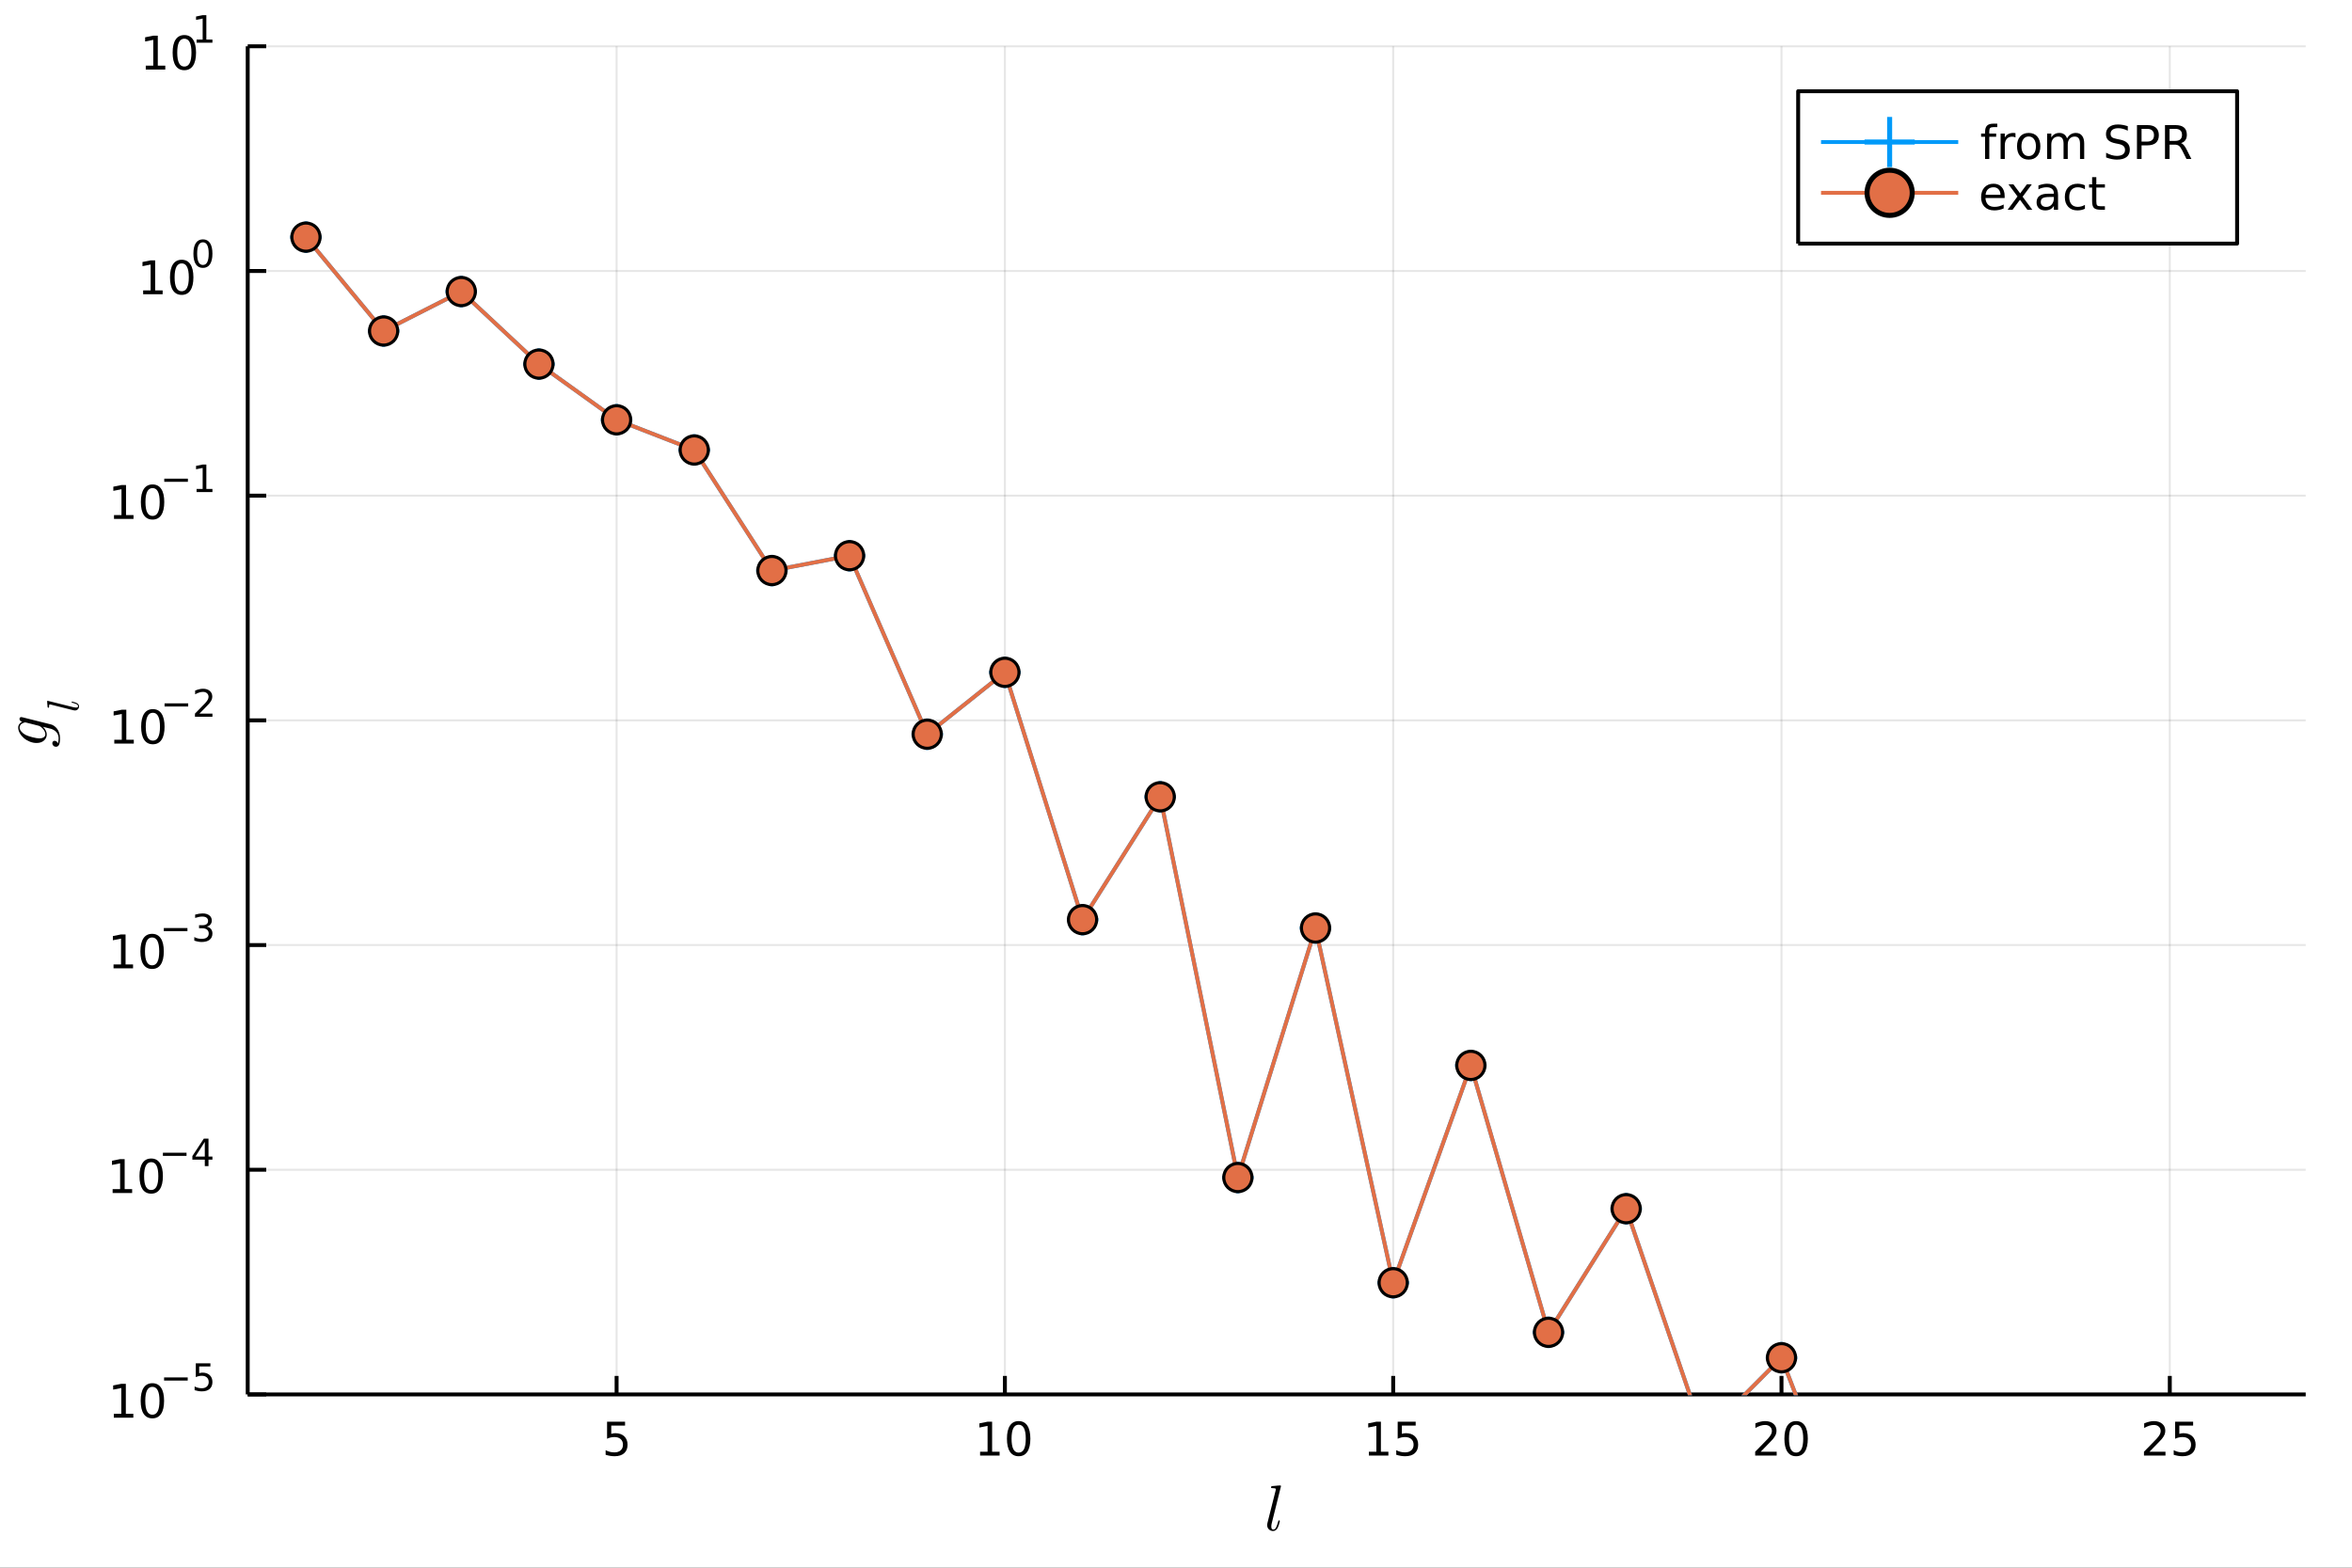 <?xml version="1.0" encoding="utf-8"?>
<svg xmlns="http://www.w3.org/2000/svg" xmlns:xlink="http://www.w3.org/1999/xlink" width="600" height="400" viewBox="0 0 2400 1600">
<rect x="0" y="0" width="2400" height="1600" fill="#333333" stroke="none"/>
<defs>
  <clipPath id="clip320">
    <rect x="0" y="0" width="2400" height="1600"/>
  </clipPath>
</defs>
<path clip-path="url(#clip320)" d="
M0 1600 L2400 1600 L2400 0 L0 0  Z
  " fill="#ffffff" fill-rule="evenodd" fill-opacity="1"/>
<defs>
  <clipPath id="clip321">
    <rect x="480" y="0" width="1681" height="1600"/>
  </clipPath>
</defs>
<defs>
  <clipPath id="clip322">
    <rect x="189" y="47" width="2164" height="1377"/>
  </clipPath>
</defs>
<path clip-path="url(#clip320)" d="
M252.764 1423.18 L2352.76 1423.18 L2352.76 47.244 L252.764 47.244  Z
  " fill="#ffffff" fill-rule="evenodd" fill-opacity="1"/>
<defs>
  <clipPath id="clip323">
    <rect x="252" y="47" width="2101" height="1377"/>
  </clipPath>
</defs>
<polyline clip-path="url(#clip323)" style="stroke:#000000; stroke-linecap:butt; stroke-linejoin:round; stroke-width:2; stroke-opacity:0.1; fill:none" points="
  629.178,1423.18 629.178,47.244 
  "/>
<polyline clip-path="url(#clip323)" style="stroke:#000000; stroke-linecap:butt; stroke-linejoin:round; stroke-width:2; stroke-opacity:0.1; fill:none" points="
  1025.4,1423.18 1025.4,47.244 
  "/>
<polyline clip-path="url(#clip323)" style="stroke:#000000; stroke-linecap:butt; stroke-linejoin:round; stroke-width:2; stroke-opacity:0.1; fill:none" points="
  1421.63,1423.18 1421.63,47.244 
  "/>
<polyline clip-path="url(#clip323)" style="stroke:#000000; stroke-linecap:butt; stroke-linejoin:round; stroke-width:2; stroke-opacity:0.1; fill:none" points="
  1817.85,1423.18 1817.85,47.244 
  "/>
<polyline clip-path="url(#clip323)" style="stroke:#000000; stroke-linecap:butt; stroke-linejoin:round; stroke-width:2; stroke-opacity:0.1; fill:none" points="
  2214.08,1423.18 2214.08,47.244 
  "/>
<polyline clip-path="url(#clip320)" style="stroke:#000000; stroke-linecap:butt; stroke-linejoin:round; stroke-width:4; stroke-opacity:1; fill:none" points="
  252.764,1423.18 2352.76,1423.18 
  "/>
<polyline clip-path="url(#clip320)" style="stroke:#000000; stroke-linecap:butt; stroke-linejoin:round; stroke-width:4; stroke-opacity:1; fill:none" points="
  629.178,1423.18 629.178,1404.28 
  "/>
<polyline clip-path="url(#clip320)" style="stroke:#000000; stroke-linecap:butt; stroke-linejoin:round; stroke-width:4; stroke-opacity:1; fill:none" points="
  1025.4,1423.18 1025.4,1404.28 
  "/>
<polyline clip-path="url(#clip320)" style="stroke:#000000; stroke-linecap:butt; stroke-linejoin:round; stroke-width:4; stroke-opacity:1; fill:none" points="
  1421.63,1423.18 1421.63,1404.28 
  "/>
<polyline clip-path="url(#clip320)" style="stroke:#000000; stroke-linecap:butt; stroke-linejoin:round; stroke-width:4; stroke-opacity:1; fill:none" points="
  1817.85,1423.18 1817.85,1404.28 
  "/>
<polyline clip-path="url(#clip320)" style="stroke:#000000; stroke-linecap:butt; stroke-linejoin:round; stroke-width:4; stroke-opacity:1; fill:none" points="
  2214.08,1423.18 2214.08,1404.28 
  "/>
<path clip-path="url(#clip320)" d="M619.455 1451.02 L637.812 1451.02 L637.812 1454.96 L623.738 1454.96 L623.738 1463.43 Q624.756 1463.08 625.775 1462.92 Q626.793 1462.73 627.812 1462.73 Q633.599 1462.73 636.978 1465.9 Q640.358 1469.08 640.358 1474.49 Q640.358 1480.07 636.886 1483.17 Q633.414 1486.25 627.094 1486.25 Q624.918 1486.25 622.65 1485.88 Q620.405 1485.51 617.997 1484.77 L617.997 1480.07 Q620.08 1481.2 622.303 1481.76 Q624.525 1482.32 627.002 1482.32 Q631.006 1482.32 633.344 1480.21 Q635.682 1478.1 635.682 1474.49 Q635.682 1470.88 633.344 1468.77 Q631.006 1466.67 627.002 1466.67 Q625.127 1466.67 623.252 1467.08 Q621.4 1467.5 619.455 1468.38 L619.455 1451.02 Z" fill="#000000" fill-rule="evenodd" fill-opacity="1" /><path clip-path="url(#clip320)" d="M1000.09 1481.64 L1007.73 1481.64 L1007.73 1455.28 L999.419 1456.95 L999.419 1452.69 L1007.68 1451.02 L1012.36 1451.02 L1012.36 1481.64 L1020 1481.64 L1020 1485.58 L1000.09 1485.58 L1000.09 1481.64 Z" fill="#000000" fill-rule="evenodd" fill-opacity="1" /><path clip-path="url(#clip320)" d="M1039.44 1454.1 Q1035.83 1454.1 1034 1457.66 Q1032.2 1461.2 1032.2 1468.33 Q1032.2 1475.44 1034 1479.01 Q1035.83 1482.55 1039.44 1482.55 Q1043.08 1482.55 1044.88 1479.01 Q1046.71 1475.44 1046.71 1468.33 Q1046.71 1461.2 1044.88 1457.66 Q1043.08 1454.1 1039.44 1454.1 M1039.44 1450.39 Q1045.25 1450.39 1048.31 1455 Q1051.39 1459.58 1051.39 1468.33 Q1051.39 1477.06 1048.31 1481.67 Q1045.25 1486.25 1039.44 1486.25 Q1033.63 1486.25 1030.55 1481.67 Q1027.5 1477.06 1027.5 1468.33 Q1027.5 1459.58 1030.55 1455 Q1033.63 1450.39 1039.44 1450.39 Z" fill="#000000" fill-rule="evenodd" fill-opacity="1" /><path clip-path="url(#clip320)" d="M1396.81 1481.64 L1404.45 1481.64 L1404.45 1455.28 L1396.14 1456.95 L1396.14 1452.69 L1404.41 1451.02 L1409.08 1451.02 L1409.08 1481.64 L1416.72 1481.64 L1416.72 1485.58 L1396.81 1485.58 L1396.81 1481.64 Z" fill="#000000" fill-rule="evenodd" fill-opacity="1" /><path clip-path="url(#clip320)" d="M1426.21 1451.02 L1444.57 1451.02 L1444.57 1454.96 L1430.49 1454.96 L1430.49 1463.43 Q1431.51 1463.08 1432.53 1462.92 Q1433.55 1462.73 1434.57 1462.73 Q1440.35 1462.73 1443.73 1465.9 Q1447.11 1469.08 1447.11 1474.49 Q1447.11 1480.07 1443.64 1483.17 Q1440.17 1486.25 1433.85 1486.25 Q1431.67 1486.25 1429.41 1485.88 Q1427.16 1485.51 1424.75 1484.77 L1424.75 1480.07 Q1426.84 1481.2 1429.06 1481.76 Q1431.28 1482.32 1433.76 1482.32 Q1437.76 1482.32 1440.1 1480.21 Q1442.44 1478.1 1442.44 1474.49 Q1442.44 1470.88 1440.1 1468.77 Q1437.76 1466.67 1433.76 1466.67 Q1431.88 1466.67 1430.01 1467.08 Q1428.16 1467.5 1426.21 1468.38 L1426.21 1451.02 Z" fill="#000000" fill-rule="evenodd" fill-opacity="1" /><path clip-path="url(#clip320)" d="M1796.63 1481.64 L1812.94 1481.64 L1812.94 1485.58 L1791 1485.58 L1791 1481.64 Q1793.66 1478.89 1798.25 1474.26 Q1802.85 1469.61 1804.03 1468.27 Q1806.28 1465.74 1807.16 1464.01 Q1808.06 1462.25 1808.06 1460.56 Q1808.06 1457.8 1806.12 1456.07 Q1804.19 1454.33 1801.09 1454.33 Q1798.89 1454.33 1796.44 1455.09 Q1794.01 1455.86 1791.23 1457.41 L1791.23 1452.69 Q1794.06 1451.55 1796.51 1450.97 Q1798.96 1450.39 1801 1450.39 Q1806.37 1450.39 1809.57 1453.08 Q1812.76 1455.77 1812.76 1460.26 Q1812.76 1462.39 1811.95 1464.31 Q1811.16 1466.2 1809.06 1468.8 Q1808.48 1469.47 1805.38 1472.69 Q1802.27 1475.88 1796.63 1481.64 Z" fill="#000000" fill-rule="evenodd" fill-opacity="1" /><path clip-path="url(#clip320)" d="M1832.76 1454.1 Q1829.15 1454.1 1827.32 1457.66 Q1825.51 1461.2 1825.51 1468.33 Q1825.51 1475.44 1827.32 1479.01 Q1829.15 1482.55 1832.76 1482.55 Q1836.39 1482.55 1838.2 1479.01 Q1840.03 1475.44 1840.03 1468.33 Q1840.03 1461.2 1838.2 1457.66 Q1836.39 1454.1 1832.76 1454.1 M1832.76 1450.39 Q1838.57 1450.39 1841.63 1455 Q1844.7 1459.58 1844.7 1468.33 Q1844.7 1477.06 1841.63 1481.67 Q1838.57 1486.25 1832.76 1486.25 Q1826.95 1486.25 1823.87 1481.67 Q1820.82 1477.06 1820.82 1468.33 Q1820.82 1459.58 1823.87 1455 Q1826.95 1450.39 1832.76 1450.39 Z" fill="#000000" fill-rule="evenodd" fill-opacity="1" /><path clip-path="url(#clip320)" d="M2193.35 1481.64 L2209.67 1481.64 L2209.67 1485.58 L2187.72 1485.58 L2187.72 1481.64 Q2190.39 1478.89 2194.97 1474.26 Q2199.57 1469.61 2200.76 1468.27 Q2203 1465.74 2203.88 1464.01 Q2204.78 1462.25 2204.78 1460.56 Q2204.78 1457.8 2202.84 1456.07 Q2200.92 1454.33 2197.82 1454.33 Q2195.62 1454.33 2193.16 1455.09 Q2190.73 1455.86 2187.95 1457.41 L2187.95 1452.69 Q2190.78 1451.55 2193.23 1450.97 Q2195.69 1450.39 2197.72 1450.39 Q2203.09 1450.39 2206.29 1453.08 Q2209.48 1455.77 2209.48 1460.26 Q2209.48 1462.39 2208.67 1464.31 Q2207.89 1466.2 2205.78 1468.8 Q2205.2 1469.47 2202.1 1472.69 Q2199 1475.88 2193.35 1481.64 Z" fill="#000000" fill-rule="evenodd" fill-opacity="1" /><path clip-path="url(#clip320)" d="M2219.53 1451.02 L2237.88 1451.02 L2237.88 1454.96 L2223.81 1454.96 L2223.81 1463.43 Q2224.83 1463.08 2225.85 1462.92 Q2226.87 1462.73 2227.88 1462.73 Q2233.67 1462.73 2237.05 1465.9 Q2240.43 1469.08 2240.43 1474.49 Q2240.43 1480.07 2236.96 1483.17 Q2233.49 1486.25 2227.17 1486.25 Q2224.99 1486.25 2222.72 1485.88 Q2220.48 1485.51 2218.07 1484.77 L2218.07 1480.07 Q2220.15 1481.2 2222.38 1481.76 Q2224.6 1482.32 2227.07 1482.32 Q2231.08 1482.32 2233.42 1480.21 Q2235.76 1478.1 2235.76 1474.49 Q2235.76 1470.88 2233.42 1468.77 Q2231.08 1466.67 2227.07 1466.67 Q2225.2 1466.67 2223.32 1467.08 Q2221.47 1467.5 2219.53 1468.38 L2219.53 1451.02 Z" fill="#000000" fill-rule="evenodd" fill-opacity="1" /><path clip-path="url(#clip320)" d="M1307.14 1516.77 L1297.64 1554.9 Q1297.25 1556.42 1297.25 1558.06 Q1297.25 1561.09 1299.25 1561.09 Q1300.18 1561.09 1300.95 1560.48 Q1301.73 1559.83 1302.31 1558.58 Q1302.92 1557.29 1303.3 1556.06 Q1303.72 1554.84 1304.24 1552.94 Q1304.4 1552.2 1304.56 1551.97 Q1304.72 1551.75 1305.17 1551.75 Q1305.98 1551.75 1305.98 1552.39 Q1305.17 1556.35 1303.98 1558.87 Q1302.24 1562.57 1299.02 1562.57 Q1296.61 1562.57 1294.8 1560.89 Q1293.03 1559.19 1293.03 1556.48 Q1293.03 1555.45 1293.35 1554.23 L1301.66 1521.25 L1301.89 1519.96 Q1301.89 1519.61 1301.76 1519.41 Q1301.63 1519.22 1300.86 1519.03 Q1300.12 1518.83 1298.63 1518.83 Q1298.02 1518.83 1297.73 1518.8 Q1297.48 1518.77 1297.22 1518.61 Q1296.99 1518.45 1296.99 1518.09 Q1296.99 1517.51 1297.22 1517.19 Q1297.48 1516.87 1297.67 1516.8 Q1297.86 1516.74 1298.25 1516.71 Q1298.8 1516.68 1300.63 1516.52 Q1302.47 1516.32 1304.05 1516.19 Q1305.62 1516.06 1306.3 1516.06 Q1306.69 1516.06 1306.88 1516.26 Q1307.1 1516.42 1307.14 1516.61 L1307.14 1516.77 Z" fill="#000000" fill-rule="evenodd" fill-opacity="1" /><polyline clip-path="url(#clip323)" style="stroke:#000000; stroke-linecap:butt; stroke-linejoin:round; stroke-width:2; stroke-opacity:0.1; fill:none" points="
  252.764,1423.18 2352.76,1423.18 
  "/>
<polyline clip-path="url(#clip323)" style="stroke:#000000; stroke-linecap:butt; stroke-linejoin:round; stroke-width:2; stroke-opacity:0.1; fill:none" points="
  252.764,1193.86 2352.76,1193.86 
  "/>
<polyline clip-path="url(#clip323)" style="stroke:#000000; stroke-linecap:butt; stroke-linejoin:round; stroke-width:2; stroke-opacity:0.1; fill:none" points="
  252.764,964.535 2352.76,964.535 
  "/>
<polyline clip-path="url(#clip323)" style="stroke:#000000; stroke-linecap:butt; stroke-linejoin:round; stroke-width:2; stroke-opacity:0.1; fill:none" points="
  252.764,735.212 2352.76,735.212 
  "/>
<polyline clip-path="url(#clip323)" style="stroke:#000000; stroke-linecap:butt; stroke-linejoin:round; stroke-width:2; stroke-opacity:0.1; fill:none" points="
  252.764,505.889 2352.76,505.889 
  "/>
<polyline clip-path="url(#clip323)" style="stroke:#000000; stroke-linecap:butt; stroke-linejoin:round; stroke-width:2; stroke-opacity:0.1; fill:none" points="
  252.764,276.567 2352.76,276.567 
  "/>
<polyline clip-path="url(#clip323)" style="stroke:#000000; stroke-linecap:butt; stroke-linejoin:round; stroke-width:2; stroke-opacity:0.1; fill:none" points="
  252.764,47.244 2352.76,47.244 
  "/>
<polyline clip-path="url(#clip320)" style="stroke:#000000; stroke-linecap:butt; stroke-linejoin:round; stroke-width:4; stroke-opacity:1; fill:none" points="
  252.764,1423.18 252.764,47.244 
  "/>
<polyline clip-path="url(#clip320)" style="stroke:#000000; stroke-linecap:butt; stroke-linejoin:round; stroke-width:4; stroke-opacity:1; fill:none" points="
  252.764,1423.18 271.662,1423.18 
  "/>
<polyline clip-path="url(#clip320)" style="stroke:#000000; stroke-linecap:butt; stroke-linejoin:round; stroke-width:4; stroke-opacity:1; fill:none" points="
  252.764,1193.86 271.662,1193.86 
  "/>
<polyline clip-path="url(#clip320)" style="stroke:#000000; stroke-linecap:butt; stroke-linejoin:round; stroke-width:4; stroke-opacity:1; fill:none" points="
  252.764,964.535 271.662,964.535 
  "/>
<polyline clip-path="url(#clip320)" style="stroke:#000000; stroke-linecap:butt; stroke-linejoin:round; stroke-width:4; stroke-opacity:1; fill:none" points="
  252.764,735.212 271.662,735.212 
  "/>
<polyline clip-path="url(#clip320)" style="stroke:#000000; stroke-linecap:butt; stroke-linejoin:round; stroke-width:4; stroke-opacity:1; fill:none" points="
  252.764,505.889 271.662,505.889 
  "/>
<polyline clip-path="url(#clip320)" style="stroke:#000000; stroke-linecap:butt; stroke-linejoin:round; stroke-width:4; stroke-opacity:1; fill:none" points="
  252.764,276.567 271.662,276.567 
  "/>
<polyline clip-path="url(#clip320)" style="stroke:#000000; stroke-linecap:butt; stroke-linejoin:round; stroke-width:4; stroke-opacity:1; fill:none" points="
  252.764,47.244 271.662,47.244 
  "/>
<path clip-path="url(#clip320)" d="M116.135 1442.97 L123.774 1442.97 L123.774 1416.61 L115.464 1418.27 L115.464 1414.01 L123.728 1412.35 L128.404 1412.35 L128.404 1442.97 L136.042 1442.97 L136.042 1446.91 L116.135 1446.91 L116.135 1442.97 Z" fill="#000000" fill-rule="evenodd" fill-opacity="1" /><path clip-path="url(#clip320)" d="M155.487 1415.43 Q151.876 1415.43 150.047 1418.99 Q148.241 1422.53 148.241 1429.66 Q148.241 1436.77 150.047 1440.33 Q151.876 1443.88 155.487 1443.88 Q159.121 1443.88 160.927 1440.33 Q162.755 1436.77 162.755 1429.66 Q162.755 1422.53 160.927 1418.99 Q159.121 1415.43 155.487 1415.43 M155.487 1411.72 Q161.297 1411.72 164.352 1416.33 Q167.431 1420.91 167.431 1429.66 Q167.431 1438.39 164.352 1443 Q161.297 1447.58 155.487 1447.58 Q149.677 1447.58 146.598 1443 Q143.542 1438.39 143.542 1429.66 Q143.542 1420.91 146.598 1416.33 Q149.677 1411.72 155.487 1411.72 Z" fill="#000000" fill-rule="evenodd" fill-opacity="1" /><path clip-path="url(#clip320)" d="M167.431 1405.82 L191.543 1405.82 L191.543 1409.02 L167.431 1409.02 L167.431 1405.82 Z" fill="#000000" fill-rule="evenodd" fill-opacity="1" /><path clip-path="url(#clip320)" d="M199.781 1391.42 L214.695 1391.42 L214.695 1394.61 L203.26 1394.61 L203.26 1401.5 Q204.088 1401.22 204.915 1401.08 Q205.743 1400.93 206.57 1400.93 Q211.272 1400.93 214.018 1403.51 Q216.764 1406.09 216.764 1410.49 Q216.764 1415.02 213.943 1417.54 Q211.122 1420.04 205.987 1420.04 Q204.219 1420.04 202.376 1419.74 Q200.552 1419.44 198.596 1418.84 L198.596 1415.02 Q200.288 1415.94 202.094 1416.39 Q203.899 1416.85 205.912 1416.85 Q209.166 1416.85 211.065 1415.13 Q212.965 1413.42 212.965 1410.49 Q212.965 1407.55 211.065 1405.84 Q209.166 1404.13 205.912 1404.13 Q204.388 1404.13 202.865 1404.47 Q201.36 1404.81 199.781 1405.52 L199.781 1391.42 Z" fill="#000000" fill-rule="evenodd" fill-opacity="1" /><path clip-path="url(#clip320)" d="M114.931 1213.65 L122.57 1213.65 L122.57 1187.28 L114.26 1188.95 L114.26 1184.69 L122.524 1183.02 L127.2 1183.02 L127.2 1213.65 L134.839 1213.65 L134.839 1217.58 L114.931 1217.58 L114.931 1213.65 Z" fill="#000000" fill-rule="evenodd" fill-opacity="1" /><path clip-path="url(#clip320)" d="M154.283 1186.1 Q150.672 1186.1 148.843 1189.67 Q147.038 1193.21 147.038 1200.34 Q147.038 1207.45 148.843 1211.01 Q150.672 1214.55 154.283 1214.55 Q157.917 1214.55 159.723 1211.01 Q161.552 1207.45 161.552 1200.34 Q161.552 1193.21 159.723 1189.67 Q157.917 1186.1 154.283 1186.1 M154.283 1182.4 Q160.093 1182.4 163.149 1187.01 Q166.227 1191.59 166.227 1200.34 Q166.227 1209.07 163.149 1213.67 Q160.093 1218.26 154.283 1218.26 Q148.473 1218.26 145.394 1213.67 Q142.339 1209.07 142.339 1200.34 Q142.339 1191.59 145.394 1187.01 Q148.473 1182.4 154.283 1182.4 Z" fill="#000000" fill-rule="evenodd" fill-opacity="1" /><path clip-path="url(#clip320)" d="M166.227 1176.5 L190.339 1176.5 L190.339 1179.7 L166.227 1179.7 L166.227 1176.5 Z" fill="#000000" fill-rule="evenodd" fill-opacity="1" /><path clip-path="url(#clip320)" d="M208.978 1165.4 L199.386 1180.39 L208.978 1180.39 L208.978 1165.4 M207.981 1162.09 L212.758 1162.09 L212.758 1180.39 L216.764 1180.39 L216.764 1183.55 L212.758 1183.55 L212.758 1190.17 L208.978 1190.17 L208.978 1183.55 L196.301 1183.55 L196.301 1179.89 L207.981 1162.09 Z" fill="#000000" fill-rule="evenodd" fill-opacity="1" /><path clip-path="url(#clip320)" d="M115.853 984.327 L123.492 984.327 L123.492 957.961 L115.182 959.628 L115.182 955.369 L123.446 953.702 L128.121 953.702 L128.121 984.327 L135.76 984.327 L135.76 988.262 L115.853 988.262 L115.853 984.327 Z" fill="#000000" fill-rule="evenodd" fill-opacity="1" /><path clip-path="url(#clip320)" d="M155.205 956.781 Q151.594 956.781 149.765 960.346 Q147.959 963.887 147.959 971.017 Q147.959 978.123 149.765 981.688 Q151.594 985.23 155.205 985.23 Q158.839 985.23 160.644 981.688 Q162.473 978.123 162.473 971.017 Q162.473 963.887 160.644 960.346 Q158.839 956.781 155.205 956.781 M155.205 953.077 Q161.015 953.077 164.07 957.684 Q167.149 962.267 167.149 971.017 Q167.149 979.744 164.07 984.35 Q161.015 988.933 155.205 988.933 Q149.395 988.933 146.316 984.35 Q143.26 979.744 143.26 971.017 Q143.26 962.267 146.316 957.684 Q149.395 953.077 155.205 953.077 Z" fill="#000000" fill-rule="evenodd" fill-opacity="1" /><path clip-path="url(#clip320)" d="M167.149 947.179 L191.261 947.179 L191.261 950.376 L167.149 950.376 L167.149 947.179 Z" fill="#000000" fill-rule="evenodd" fill-opacity="1" /><path clip-path="url(#clip320)" d="M210.971 945.712 Q213.698 946.295 215.222 948.138 Q216.764 949.981 216.764 952.689 Q216.764 956.846 213.905 959.121 Q211.046 961.397 205.78 961.397 Q204.012 961.397 202.132 961.04 Q200.27 960.701 198.276 960.005 L198.276 956.338 Q199.856 957.26 201.737 957.73 Q203.617 958.2 205.667 958.2 Q209.241 958.2 211.103 956.789 Q212.984 955.379 212.984 952.689 Q212.984 950.207 211.234 948.815 Q209.504 947.404 206.401 947.404 L203.128 947.404 L203.128 944.282 L206.551 944.282 Q209.354 944.282 210.84 943.172 Q212.325 942.044 212.325 939.938 Q212.325 937.775 210.783 936.627 Q209.26 935.461 206.401 935.461 Q204.84 935.461 203.053 935.8 Q201.266 936.138 199.122 936.853 L199.122 933.468 Q201.285 932.866 203.166 932.565 Q205.066 932.264 206.739 932.264 Q211.065 932.264 213.585 934.239 Q216.106 936.195 216.106 939.543 Q216.106 941.875 214.77 943.492 Q213.435 945.091 210.971 945.712 Z" fill="#000000" fill-rule="evenodd" fill-opacity="1" /><path clip-path="url(#clip320)" d="M116.624 755.004 L124.263 755.004 L124.263 728.639 L115.953 730.305 L115.953 726.046 L124.217 724.38 L128.893 724.38 L128.893 755.004 L136.531 755.004 L136.531 758.94 L116.624 758.94 L116.624 755.004 Z" fill="#000000" fill-rule="evenodd" fill-opacity="1" /><path clip-path="url(#clip320)" d="M155.976 727.458 Q152.365 727.458 150.536 731.023 Q148.73 734.565 148.73 741.694 Q148.73 748.801 150.536 752.366 Q152.365 755.907 155.976 755.907 Q159.61 755.907 161.416 752.366 Q163.244 748.801 163.244 741.694 Q163.244 734.565 161.416 731.023 Q159.61 727.458 155.976 727.458 M155.976 723.755 Q161.786 723.755 164.841 728.361 Q167.92 732.944 167.92 741.694 Q167.92 750.421 164.841 755.028 Q161.786 759.611 155.976 759.611 Q150.166 759.611 147.087 755.028 Q144.031 750.421 144.031 741.694 Q144.031 732.944 147.087 728.361 Q150.166 723.755 155.976 723.755 Z" fill="#000000" fill-rule="evenodd" fill-opacity="1" /><path clip-path="url(#clip320)" d="M167.92 717.856 L192.032 717.856 L192.032 721.053 L167.92 721.053 L167.92 717.856 Z" fill="#000000" fill-rule="evenodd" fill-opacity="1" /><path clip-path="url(#clip320)" d="M203.504 728.332 L216.764 728.332 L216.764 731.529 L198.934 731.529 L198.934 728.332 Q201.097 726.094 204.821 722.332 Q208.564 718.552 209.523 717.461 Q211.347 715.411 212.062 714 Q212.796 712.571 212.796 711.198 Q212.796 708.96 211.216 707.549 Q209.655 706.139 207.134 706.139 Q205.348 706.139 203.354 706.759 Q201.379 707.38 199.122 708.64 L199.122 704.803 Q201.417 703.882 203.41 703.412 Q205.404 702.941 207.059 702.941 Q211.423 702.941 214.018 705.123 Q216.613 707.305 216.613 710.953 Q216.613 712.684 215.955 714.245 Q215.316 715.787 213.604 717.894 Q213.134 718.439 210.614 721.053 Q208.094 723.649 203.504 728.332 Z" fill="#000000" fill-rule="evenodd" fill-opacity="1" /><path clip-path="url(#clip320)" d="M116.323 525.682 L123.962 525.682 L123.962 499.316 L115.652 500.983 L115.652 496.724 L123.916 495.057 L128.592 495.057 L128.592 525.682 L136.231 525.682 L136.231 529.617 L116.323 529.617 L116.323 525.682 Z" fill="#000000" fill-rule="evenodd" fill-opacity="1" /><path clip-path="url(#clip320)" d="M155.675 498.136 Q152.064 498.136 150.235 501.7 Q148.43 505.242 148.43 512.372 Q148.43 519.478 150.235 523.043 Q152.064 526.585 155.675 526.585 Q159.309 526.585 161.115 523.043 Q162.943 519.478 162.943 512.372 Q162.943 505.242 161.115 501.7 Q159.309 498.136 155.675 498.136 M155.675 494.432 Q161.485 494.432 164.541 499.038 Q167.619 503.622 167.619 512.372 Q167.619 521.098 164.541 525.705 Q161.485 530.288 155.675 530.288 Q149.865 530.288 146.786 525.705 Q143.73 521.098 143.73 512.372 Q143.73 503.622 146.786 499.038 Q149.865 494.432 155.675 494.432 Z" fill="#000000" fill-rule="evenodd" fill-opacity="1" /><path clip-path="url(#clip320)" d="M167.619 488.533 L191.731 488.533 L191.731 491.731 L167.619 491.731 L167.619 488.533 Z" fill="#000000" fill-rule="evenodd" fill-opacity="1" /><path clip-path="url(#clip320)" d="M200.589 499.009 L206.796 499.009 L206.796 477.587 L200.044 478.941 L200.044 475.481 L206.758 474.127 L210.557 474.127 L210.557 499.009 L216.764 499.009 L216.764 502.207 L200.589 502.207 L200.589 499.009 Z" fill="#000000" fill-rule="evenodd" fill-opacity="1" /><path clip-path="url(#clip320)" d="M146.058 296.359 L153.697 296.359 L153.697 269.994 L145.387 271.66 L145.387 267.401 L153.651 265.734 L158.327 265.734 L158.327 296.359 L165.966 296.359 L165.966 300.294 L146.058 300.294 L146.058 296.359 Z" fill="#000000" fill-rule="evenodd" fill-opacity="1" /><path clip-path="url(#clip320)" d="M185.41 268.813 Q181.799 268.813 179.97 272.378 Q178.165 275.919 178.165 283.049 Q178.165 290.155 179.97 293.72 Q181.799 297.262 185.41 297.262 Q189.044 297.262 190.85 293.72 Q192.678 290.155 192.678 283.049 Q192.678 275.919 190.85 272.378 Q189.044 268.813 185.41 268.813 M185.41 265.109 Q191.22 265.109 194.276 269.716 Q197.354 274.299 197.354 283.049 Q197.354 291.776 194.276 296.382 Q191.22 300.966 185.41 300.966 Q179.6 300.966 176.521 296.382 Q173.466 291.776 173.466 283.049 Q173.466 274.299 176.521 269.716 Q179.6 265.109 185.41 265.109 Z" fill="#000000" fill-rule="evenodd" fill-opacity="1" /><path clip-path="url(#clip320)" d="M207.059 247.305 Q204.125 247.305 202.639 250.202 Q201.172 253.079 201.172 258.872 Q201.172 264.646 202.639 267.543 Q204.125 270.42 207.059 270.42 Q210.012 270.42 211.479 267.543 Q212.965 264.646 212.965 258.872 Q212.965 253.079 211.479 250.202 Q210.012 247.305 207.059 247.305 M207.059 244.296 Q211.78 244.296 214.263 248.039 Q216.764 251.763 216.764 258.872 Q216.764 265.963 214.263 269.705 Q211.78 273.429 207.059 273.429 Q202.338 273.429 199.837 269.705 Q197.354 265.963 197.354 258.872 Q197.354 251.763 199.837 248.039 Q202.338 244.296 207.059 244.296 Z" fill="#000000" fill-rule="evenodd" fill-opacity="1" /><path clip-path="url(#clip320)" d="M148.748 67.037 L156.387 67.037 L156.387 40.671 L148.077 42.338 L148.077 38.078 L156.34 36.412 L161.016 36.412 L161.016 67.037 L168.655 67.037 L168.655 70.972 L148.748 70.972 L148.748 67.037 Z" fill="#000000" fill-rule="evenodd" fill-opacity="1" /><path clip-path="url(#clip320)" d="M188.099 39.49 Q184.488 39.49 182.66 43.055 Q180.854 46.597 180.854 53.726 Q180.854 60.833 182.66 64.398 Q184.488 67.939 188.099 67.939 Q191.734 67.939 193.539 64.398 Q195.368 60.833 195.368 53.726 Q195.368 46.597 193.539 43.055 Q191.734 39.49 188.099 39.49 M188.099 35.787 Q193.91 35.787 196.965 40.393 Q200.044 44.977 200.044 53.726 Q200.044 62.453 196.965 67.06 Q193.91 71.643 188.099 71.643 Q182.289 71.643 179.211 67.06 Q176.155 62.453 176.155 53.726 Q176.155 44.977 179.211 40.393 Q182.289 35.787 188.099 35.787 Z" fill="#000000" fill-rule="evenodd" fill-opacity="1" /><path clip-path="url(#clip320)" d="M200.589 40.364 L206.796 40.364 L206.796 18.942 L200.044 20.296 L200.044 16.835 L206.758 15.481 L210.557 15.481 L210.557 40.364 L216.764 40.364 L216.764 43.561 L200.589 43.561 L200.589 40.364 Z" fill="#000000" fill-rule="evenodd" fill-opacity="1" /><path clip-path="url(#clip320)" d="M21.66 731.86 Q21.692 731.86 22.852 732.053 L52.127 739.396 Q53.672 739.782 55.218 740.877 Q56.797 741.94 58.149 743.647 Q59.534 745.322 60.371 747.898 Q61.241 750.442 61.241 753.373 Q61.241 758.043 60.242 760.104 Q59.276 762.133 57.215 762.133 Q55.412 762.133 54.381 761.006 Q53.383 759.879 53.383 758.591 Q53.383 757.367 54.091 756.723 Q54.8 756.079 55.702 756.079 Q56.7 756.079 57.698 756.755 Q58.729 757.431 59.115 758.784 Q59.792 756.626 59.792 753.502 Q59.792 746.9 52.803 744.066 Q52.706 744.001 52.674 744.001 L43.946 741.811 L43.882 741.908 Q44.526 742.455 45.267 743.325 Q45.975 744.162 46.845 745.966 Q47.714 747.769 47.714 749.541 Q47.714 753.244 44.88 755.789 Q42.014 758.301 37.28 758.301 Q33.834 758.301 30.388 756.916 Q26.909 755.499 24.365 753.309 Q21.789 751.087 20.178 748.252 Q18.568 745.386 18.568 742.616 Q18.568 740.684 19.727 739.042 Q20.855 737.399 22.723 736.497 Q21.177 736.336 20.533 735.467 Q19.889 734.565 19.889 733.792 Q19.889 732.923 20.372 732.407 Q20.823 731.86 21.66 731.86 M25.686 737.27 Q25.492 737.27 24.977 737.399 Q24.43 737.528 23.56 737.914 Q22.691 738.269 21.918 738.816 Q21.145 739.364 20.597 740.362 Q20.017 741.328 20.017 742.552 Q20.017 744.549 21.692 746.546 Q23.335 748.542 25.879 749.927 Q28.326 751.215 33.061 752.439 Q37.795 753.631 40.21 753.631 Q42.594 753.631 44.429 752.6 Q46.265 751.57 46.265 749.347 Q46.265 746.771 43.882 744.001 Q41.402 741.135 39.276 740.652 L26.684 737.464 Q25.911 737.27 25.686 737.27 Z" fill="#000000" fill-rule="evenodd" fill-opacity="1" /><path clip-path="url(#clip320)" d="M48.604 715.235 L75.296 721.885 Q76.355 722.156 77.505 722.156 Q79.624 722.156 79.624 720.758 Q79.624 720.104 79.196 719.563 Q78.745 719.022 77.866 718.616 Q76.964 718.188 76.108 717.917 Q75.251 717.624 73.921 717.263 Q73.402 717.151 73.244 717.038 Q73.087 716.925 73.087 716.61 Q73.087 716.046 73.537 716.046 Q76.31 716.61 78.069 717.444 Q80.661 718.661 80.661 720.916 Q80.661 722.606 79.489 723.869 Q78.294 725.109 76.4 725.109 Q75.679 725.109 74.822 724.883 L51.737 719.067 L50.836 718.909 Q50.587 718.909 50.452 718.999 Q50.317 719.09 50.182 719.631 Q50.047 720.149 50.047 721.186 Q50.047 721.615 50.024 721.817 Q50.001 721.998 49.889 722.178 Q49.776 722.336 49.528 722.336 Q49.122 722.336 48.897 722.178 Q48.671 721.998 48.626 721.862 Q48.581 721.727 48.559 721.457 Q48.536 721.073 48.423 719.788 Q48.288 718.503 48.198 717.399 Q48.108 716.294 48.108 715.821 Q48.108 715.55 48.243 715.415 Q48.356 715.257 48.491 715.235 L48.604 715.235 Z" fill="#000000" fill-rule="evenodd" fill-opacity="1" /><polyline clip-path="url(#clip323)" style="stroke:#009af9; stroke-linecap:butt; stroke-linejoin:round; stroke-width:4; stroke-opacity:1; fill:none" points="
  312.198,242.026 391.443,337.828 470.688,297.568 549.933,371.596 629.178,428.451 708.423,459.25 787.668,582.324 866.913,567.158 946.158,749.335 1025.4,686.167 
  1104.65,938.599 1183.89,813.214 1263.14,1201.82 1342.38,947.125 1421.63,1309.18 1500.87,1087.36 1580.12,1359.79 1659.36,1233.62 1738.61,1465.28 1817.85,1385.72 
  1897.1,1591.79 1976.34,1543.53 2055.59,1731.36 2134.83,1706.95 2214.08,1880.81 2293.32,1875.93 
  "/>
<line clip-path="url(#clip323)" x1="312.198" y1="242.026" x2="312.198" y2="226.026" style="stroke:#009af9; stroke-width:3.2; stroke-opacity:1"/>
<line clip-path="url(#clip323)" x1="312.198" y1="242.026" x2="296.198" y2="242.026" style="stroke:#009af9; stroke-width:3.2; stroke-opacity:1"/>
<line clip-path="url(#clip323)" x1="312.198" y1="242.026" x2="312.198" y2="258.026" style="stroke:#009af9; stroke-width:3.2; stroke-opacity:1"/>
<line clip-path="url(#clip323)" x1="312.198" y1="242.026" x2="328.198" y2="242.026" style="stroke:#009af9; stroke-width:3.2; stroke-opacity:1"/>
<line clip-path="url(#clip323)" x1="391.443" y1="337.828" x2="391.443" y2="321.828" style="stroke:#009af9; stroke-width:3.2; stroke-opacity:1"/>
<line clip-path="url(#clip323)" x1="391.443" y1="337.828" x2="375.443" y2="337.828" style="stroke:#009af9; stroke-width:3.2; stroke-opacity:1"/>
<line clip-path="url(#clip323)" x1="391.443" y1="337.828" x2="391.443" y2="353.828" style="stroke:#009af9; stroke-width:3.2; stroke-opacity:1"/>
<line clip-path="url(#clip323)" x1="391.443" y1="337.828" x2="407.443" y2="337.828" style="stroke:#009af9; stroke-width:3.2; stroke-opacity:1"/>
<line clip-path="url(#clip323)" x1="470.688" y1="297.568" x2="470.688" y2="281.568" style="stroke:#009af9; stroke-width:3.2; stroke-opacity:1"/>
<line clip-path="url(#clip323)" x1="470.688" y1="297.568" x2="454.688" y2="297.568" style="stroke:#009af9; stroke-width:3.2; stroke-opacity:1"/>
<line clip-path="url(#clip323)" x1="470.688" y1="297.568" x2="470.688" y2="313.568" style="stroke:#009af9; stroke-width:3.2; stroke-opacity:1"/>
<line clip-path="url(#clip323)" x1="470.688" y1="297.568" x2="486.688" y2="297.568" style="stroke:#009af9; stroke-width:3.2; stroke-opacity:1"/>
<line clip-path="url(#clip323)" x1="549.933" y1="371.596" x2="549.933" y2="355.596" style="stroke:#009af9; stroke-width:3.2; stroke-opacity:1"/>
<line clip-path="url(#clip323)" x1="549.933" y1="371.596" x2="533.933" y2="371.596" style="stroke:#009af9; stroke-width:3.2; stroke-opacity:1"/>
<line clip-path="url(#clip323)" x1="549.933" y1="371.596" x2="549.933" y2="387.596" style="stroke:#009af9; stroke-width:3.2; stroke-opacity:1"/>
<line clip-path="url(#clip323)" x1="549.933" y1="371.596" x2="565.933" y2="371.596" style="stroke:#009af9; stroke-width:3.2; stroke-opacity:1"/>
<line clip-path="url(#clip323)" x1="629.178" y1="428.451" x2="629.178" y2="412.451" style="stroke:#009af9; stroke-width:3.2; stroke-opacity:1"/>
<line clip-path="url(#clip323)" x1="629.178" y1="428.451" x2="613.178" y2="428.451" style="stroke:#009af9; stroke-width:3.2; stroke-opacity:1"/>
<line clip-path="url(#clip323)" x1="629.178" y1="428.451" x2="629.178" y2="444.451" style="stroke:#009af9; stroke-width:3.2; stroke-opacity:1"/>
<line clip-path="url(#clip323)" x1="629.178" y1="428.451" x2="645.178" y2="428.451" style="stroke:#009af9; stroke-width:3.2; stroke-opacity:1"/>
<line clip-path="url(#clip323)" x1="708.423" y1="459.25" x2="708.423" y2="443.25" style="stroke:#009af9; stroke-width:3.2; stroke-opacity:1"/>
<line clip-path="url(#clip323)" x1="708.423" y1="459.25" x2="692.423" y2="459.25" style="stroke:#009af9; stroke-width:3.2; stroke-opacity:1"/>
<line clip-path="url(#clip323)" x1="708.423" y1="459.25" x2="708.423" y2="475.25" style="stroke:#009af9; stroke-width:3.2; stroke-opacity:1"/>
<line clip-path="url(#clip323)" x1="708.423" y1="459.25" x2="724.423" y2="459.25" style="stroke:#009af9; stroke-width:3.2; stroke-opacity:1"/>
<line clip-path="url(#clip323)" x1="787.668" y1="582.324" x2="787.668" y2="566.324" style="stroke:#009af9; stroke-width:3.2; stroke-opacity:1"/>
<line clip-path="url(#clip323)" x1="787.668" y1="582.324" x2="771.668" y2="582.324" style="stroke:#009af9; stroke-width:3.2; stroke-opacity:1"/>
<line clip-path="url(#clip323)" x1="787.668" y1="582.324" x2="787.668" y2="598.324" style="stroke:#009af9; stroke-width:3.2; stroke-opacity:1"/>
<line clip-path="url(#clip323)" x1="787.668" y1="582.324" x2="803.668" y2="582.324" style="stroke:#009af9; stroke-width:3.2; stroke-opacity:1"/>
<line clip-path="url(#clip323)" x1="866.913" y1="567.158" x2="866.913" y2="551.158" style="stroke:#009af9; stroke-width:3.2; stroke-opacity:1"/>
<line clip-path="url(#clip323)" x1="866.913" y1="567.158" x2="850.913" y2="567.158" style="stroke:#009af9; stroke-width:3.2; stroke-opacity:1"/>
<line clip-path="url(#clip323)" x1="866.913" y1="567.158" x2="866.913" y2="583.158" style="stroke:#009af9; stroke-width:3.2; stroke-opacity:1"/>
<line clip-path="url(#clip323)" x1="866.913" y1="567.158" x2="882.913" y2="567.158" style="stroke:#009af9; stroke-width:3.2; stroke-opacity:1"/>
<line clip-path="url(#clip323)" x1="946.158" y1="749.335" x2="946.158" y2="733.335" style="stroke:#009af9; stroke-width:3.2; stroke-opacity:1"/>
<line clip-path="url(#clip323)" x1="946.158" y1="749.335" x2="930.158" y2="749.335" style="stroke:#009af9; stroke-width:3.2; stroke-opacity:1"/>
<line clip-path="url(#clip323)" x1="946.158" y1="749.335" x2="946.158" y2="765.335" style="stroke:#009af9; stroke-width:3.2; stroke-opacity:1"/>
<line clip-path="url(#clip323)" x1="946.158" y1="749.335" x2="962.158" y2="749.335" style="stroke:#009af9; stroke-width:3.2; stroke-opacity:1"/>
<line clip-path="url(#clip323)" x1="1025.4" y1="686.167" x2="1025.4" y2="670.167" style="stroke:#009af9; stroke-width:3.2; stroke-opacity:1"/>
<line clip-path="url(#clip323)" x1="1025.4" y1="686.167" x2="1009.4" y2="686.167" style="stroke:#009af9; stroke-width:3.2; stroke-opacity:1"/>
<line clip-path="url(#clip323)" x1="1025.4" y1="686.167" x2="1025.4" y2="702.167" style="stroke:#009af9; stroke-width:3.2; stroke-opacity:1"/>
<line clip-path="url(#clip323)" x1="1025.4" y1="686.167" x2="1041.4" y2="686.167" style="stroke:#009af9; stroke-width:3.2; stroke-opacity:1"/>
<line clip-path="url(#clip323)" x1="1104.65" y1="938.599" x2="1104.65" y2="922.599" style="stroke:#009af9; stroke-width:3.2; stroke-opacity:1"/>
<line clip-path="url(#clip323)" x1="1104.65" y1="938.599" x2="1088.65" y2="938.599" style="stroke:#009af9; stroke-width:3.2; stroke-opacity:1"/>
<line clip-path="url(#clip323)" x1="1104.65" y1="938.599" x2="1104.65" y2="954.599" style="stroke:#009af9; stroke-width:3.2; stroke-opacity:1"/>
<line clip-path="url(#clip323)" x1="1104.65" y1="938.599" x2="1120.65" y2="938.599" style="stroke:#009af9; stroke-width:3.2; stroke-opacity:1"/>
<line clip-path="url(#clip323)" x1="1183.89" y1="813.214" x2="1183.89" y2="797.214" style="stroke:#009af9; stroke-width:3.2; stroke-opacity:1"/>
<line clip-path="url(#clip323)" x1="1183.89" y1="813.214" x2="1167.89" y2="813.214" style="stroke:#009af9; stroke-width:3.2; stroke-opacity:1"/>
<line clip-path="url(#clip323)" x1="1183.89" y1="813.214" x2="1183.89" y2="829.214" style="stroke:#009af9; stroke-width:3.2; stroke-opacity:1"/>
<line clip-path="url(#clip323)" x1="1183.89" y1="813.214" x2="1199.89" y2="813.214" style="stroke:#009af9; stroke-width:3.2; stroke-opacity:1"/>
<line clip-path="url(#clip323)" x1="1263.14" y1="1201.82" x2="1263.14" y2="1185.82" style="stroke:#009af9; stroke-width:3.2; stroke-opacity:1"/>
<line clip-path="url(#clip323)" x1="1263.14" y1="1201.82" x2="1247.14" y2="1201.82" style="stroke:#009af9; stroke-width:3.2; stroke-opacity:1"/>
<line clip-path="url(#clip323)" x1="1263.14" y1="1201.82" x2="1263.14" y2="1217.82" style="stroke:#009af9; stroke-width:3.2; stroke-opacity:1"/>
<line clip-path="url(#clip323)" x1="1263.14" y1="1201.82" x2="1279.14" y2="1201.82" style="stroke:#009af9; stroke-width:3.2; stroke-opacity:1"/>
<line clip-path="url(#clip323)" x1="1342.38" y1="947.125" x2="1342.38" y2="931.125" style="stroke:#009af9; stroke-width:3.2; stroke-opacity:1"/>
<line clip-path="url(#clip323)" x1="1342.38" y1="947.125" x2="1326.38" y2="947.125" style="stroke:#009af9; stroke-width:3.2; stroke-opacity:1"/>
<line clip-path="url(#clip323)" x1="1342.38" y1="947.125" x2="1342.38" y2="963.125" style="stroke:#009af9; stroke-width:3.2; stroke-opacity:1"/>
<line clip-path="url(#clip323)" x1="1342.38" y1="947.125" x2="1358.38" y2="947.125" style="stroke:#009af9; stroke-width:3.2; stroke-opacity:1"/>
<line clip-path="url(#clip323)" x1="1421.63" y1="1309.18" x2="1421.63" y2="1293.18" style="stroke:#009af9; stroke-width:3.2; stroke-opacity:1"/>
<line clip-path="url(#clip323)" x1="1421.63" y1="1309.18" x2="1405.63" y2="1309.18" style="stroke:#009af9; stroke-width:3.2; stroke-opacity:1"/>
<line clip-path="url(#clip323)" x1="1421.63" y1="1309.18" x2="1421.63" y2="1325.18" style="stroke:#009af9; stroke-width:3.2; stroke-opacity:1"/>
<line clip-path="url(#clip323)" x1="1421.63" y1="1309.18" x2="1437.63" y2="1309.18" style="stroke:#009af9; stroke-width:3.2; stroke-opacity:1"/>
<line clip-path="url(#clip323)" x1="1500.87" y1="1087.36" x2="1500.87" y2="1071.36" style="stroke:#009af9; stroke-width:3.2; stroke-opacity:1"/>
<line clip-path="url(#clip323)" x1="1500.87" y1="1087.36" x2="1484.87" y2="1087.36" style="stroke:#009af9; stroke-width:3.2; stroke-opacity:1"/>
<line clip-path="url(#clip323)" x1="1500.87" y1="1087.36" x2="1500.87" y2="1103.36" style="stroke:#009af9; stroke-width:3.2; stroke-opacity:1"/>
<line clip-path="url(#clip323)" x1="1500.87" y1="1087.36" x2="1516.87" y2="1087.36" style="stroke:#009af9; stroke-width:3.2; stroke-opacity:1"/>
<line clip-path="url(#clip323)" x1="1580.12" y1="1359.79" x2="1580.12" y2="1343.79" style="stroke:#009af9; stroke-width:3.2; stroke-opacity:1"/>
<line clip-path="url(#clip323)" x1="1580.12" y1="1359.79" x2="1564.12" y2="1359.79" style="stroke:#009af9; stroke-width:3.2; stroke-opacity:1"/>
<line clip-path="url(#clip323)" x1="1580.12" y1="1359.79" x2="1580.12" y2="1375.79" style="stroke:#009af9; stroke-width:3.2; stroke-opacity:1"/>
<line clip-path="url(#clip323)" x1="1580.12" y1="1359.79" x2="1596.12" y2="1359.79" style="stroke:#009af9; stroke-width:3.2; stroke-opacity:1"/>
<line clip-path="url(#clip323)" x1="1659.36" y1="1233.62" x2="1659.36" y2="1217.62" style="stroke:#009af9; stroke-width:3.2; stroke-opacity:1"/>
<line clip-path="url(#clip323)" x1="1659.36" y1="1233.62" x2="1643.36" y2="1233.62" style="stroke:#009af9; stroke-width:3.2; stroke-opacity:1"/>
<line clip-path="url(#clip323)" x1="1659.36" y1="1233.62" x2="1659.36" y2="1249.62" style="stroke:#009af9; stroke-width:3.2; stroke-opacity:1"/>
<line clip-path="url(#clip323)" x1="1659.36" y1="1233.62" x2="1675.36" y2="1233.62" style="stroke:#009af9; stroke-width:3.2; stroke-opacity:1"/>
<line clip-path="url(#clip323)" x1="1817.85" y1="1385.72" x2="1817.85" y2="1369.72" style="stroke:#009af9; stroke-width:3.2; stroke-opacity:1"/>
<line clip-path="url(#clip323)" x1="1817.85" y1="1385.72" x2="1801.85" y2="1385.72" style="stroke:#009af9; stroke-width:3.2; stroke-opacity:1"/>
<line clip-path="url(#clip323)" x1="1817.85" y1="1385.72" x2="1817.85" y2="1401.72" style="stroke:#009af9; stroke-width:3.2; stroke-opacity:1"/>
<line clip-path="url(#clip323)" x1="1817.85" y1="1385.72" x2="1833.85" y2="1385.72" style="stroke:#009af9; stroke-width:3.2; stroke-opacity:1"/>
<polyline clip-path="url(#clip323)" style="stroke:#e26f46; stroke-linecap:butt; stroke-linejoin:round; stroke-width:4; stroke-opacity:1; fill:none" points="
  312.198,242.026 391.443,337.828 470.688,297.568 549.933,371.596 629.178,428.451 708.423,459.25 787.668,582.324 866.913,567.158 946.158,749.335 1025.4,686.167 
  1104.65,938.599 1183.89,813.214 1263.14,1201.82 1342.38,947.125 1421.63,1309.18 1500.87,1087.36 1580.12,1359.79 1659.36,1233.62 1738.61,1465.28 1817.85,1385.72 
  1897.1,1591.79 1976.34,1543.53 2055.59,1731.36 2134.83,1706.95 2214.08,1880.81 2293.32,1875.93 
  "/>
<circle clip-path="url(#clip323)" cx="312.198" cy="242.026" r="14.4" fill="#e26f46" fill-rule="evenodd" fill-opacity="1" stroke="#000000" stroke-opacity="1" stroke-width="3.2"/>
<circle clip-path="url(#clip323)" cx="391.443" cy="337.828" r="14.4" fill="#e26f46" fill-rule="evenodd" fill-opacity="1" stroke="#000000" stroke-opacity="1" stroke-width="3.2"/>
<circle clip-path="url(#clip323)" cx="470.688" cy="297.568" r="14.4" fill="#e26f46" fill-rule="evenodd" fill-opacity="1" stroke="#000000" stroke-opacity="1" stroke-width="3.2"/>
<circle clip-path="url(#clip323)" cx="549.933" cy="371.596" r="14.4" fill="#e26f46" fill-rule="evenodd" fill-opacity="1" stroke="#000000" stroke-opacity="1" stroke-width="3.2"/>
<circle clip-path="url(#clip323)" cx="629.178" cy="428.451" r="14.4" fill="#e26f46" fill-rule="evenodd" fill-opacity="1" stroke="#000000" stroke-opacity="1" stroke-width="3.2"/>
<circle clip-path="url(#clip323)" cx="708.423" cy="459.25" r="14.4" fill="#e26f46" fill-rule="evenodd" fill-opacity="1" stroke="#000000" stroke-opacity="1" stroke-width="3.2"/>
<circle clip-path="url(#clip323)" cx="787.668" cy="582.324" r="14.4" fill="#e26f46" fill-rule="evenodd" fill-opacity="1" stroke="#000000" stroke-opacity="1" stroke-width="3.2"/>
<circle clip-path="url(#clip323)" cx="866.913" cy="567.158" r="14.4" fill="#e26f46" fill-rule="evenodd" fill-opacity="1" stroke="#000000" stroke-opacity="1" stroke-width="3.2"/>
<circle clip-path="url(#clip323)" cx="946.158" cy="749.335" r="14.4" fill="#e26f46" fill-rule="evenodd" fill-opacity="1" stroke="#000000" stroke-opacity="1" stroke-width="3.2"/>
<circle clip-path="url(#clip323)" cx="1025.4" cy="686.167" r="14.4" fill="#e26f46" fill-rule="evenodd" fill-opacity="1" stroke="#000000" stroke-opacity="1" stroke-width="3.2"/>
<circle clip-path="url(#clip323)" cx="1104.65" cy="938.599" r="14.4" fill="#e26f46" fill-rule="evenodd" fill-opacity="1" stroke="#000000" stroke-opacity="1" stroke-width="3.2"/>
<circle clip-path="url(#clip323)" cx="1183.89" cy="813.214" r="14.4" fill="#e26f46" fill-rule="evenodd" fill-opacity="1" stroke="#000000" stroke-opacity="1" stroke-width="3.2"/>
<circle clip-path="url(#clip323)" cx="1263.14" cy="1201.82" r="14.4" fill="#e26f46" fill-rule="evenodd" fill-opacity="1" stroke="#000000" stroke-opacity="1" stroke-width="3.2"/>
<circle clip-path="url(#clip323)" cx="1342.38" cy="947.125" r="14.4" fill="#e26f46" fill-rule="evenodd" fill-opacity="1" stroke="#000000" stroke-opacity="1" stroke-width="3.2"/>
<circle clip-path="url(#clip323)" cx="1421.63" cy="1309.18" r="14.4" fill="#e26f46" fill-rule="evenodd" fill-opacity="1" stroke="#000000" stroke-opacity="1" stroke-width="3.2"/>
<circle clip-path="url(#clip323)" cx="1500.87" cy="1087.36" r="14.4" fill="#e26f46" fill-rule="evenodd" fill-opacity="1" stroke="#000000" stroke-opacity="1" stroke-width="3.2"/>
<circle clip-path="url(#clip323)" cx="1580.12" cy="1359.79" r="14.4" fill="#e26f46" fill-rule="evenodd" fill-opacity="1" stroke="#000000" stroke-opacity="1" stroke-width="3.2"/>
<circle clip-path="url(#clip323)" cx="1659.36" cy="1233.62" r="14.4" fill="#e26f46" fill-rule="evenodd" fill-opacity="1" stroke="#000000" stroke-opacity="1" stroke-width="3.2"/>
<circle clip-path="url(#clip323)" cx="1817.85" cy="1385.72" r="14.4" fill="#e26f46" fill-rule="evenodd" fill-opacity="1" stroke="#000000" stroke-opacity="1" stroke-width="3.2"/>
<path clip-path="url(#clip320)" d="
M1834.86 248.629 L2282.76 248.629 L2282.76 93.109 L1834.86 93.109  Z
  " fill="#ffffff" fill-rule="evenodd" fill-opacity="1"/>
<polyline clip-path="url(#clip320)" style="stroke:#000000; stroke-linecap:butt; stroke-linejoin:round; stroke-width:4; stroke-opacity:1; fill:none" points="
  1834.86,248.629 2282.76,248.629 2282.76,93.109 1834.86,93.109 1834.86,248.629 
  "/>
<polyline clip-path="url(#clip320)" style="stroke:#009af9; stroke-linecap:butt; stroke-linejoin:round; stroke-width:4; stroke-opacity:1; fill:none" points="
  1858.2,144.949 1998.2,144.949 
  "/>
<line clip-path="url(#clip320)" x1="1928.2" y1="144.949" x2="1928.2" y2="119.349" style="stroke:#009af9; stroke-width:5.12; stroke-opacity:1"/>
<line clip-path="url(#clip320)" x1="1928.2" y1="144.949" x2="1902.6" y2="144.949" style="stroke:#009af9; stroke-width:5.12; stroke-opacity:1"/>
<line clip-path="url(#clip320)" x1="1928.2" y1="144.949" x2="1928.2" y2="170.549" style="stroke:#009af9; stroke-width:5.12; stroke-opacity:1"/>
<line clip-path="url(#clip320)" x1="1928.2" y1="144.949" x2="1953.8" y2="144.949" style="stroke:#009af9; stroke-width:5.12; stroke-opacity:1"/>
<path clip-path="url(#clip320)" d="M2038.04 126.21 L2038.04 129.752 L2033.96 129.752 Q2031.67 129.752 2030.77 130.678 Q2029.89 131.604 2029.89 134.011 L2029.89 136.303 L2036.9 136.303 L2036.9 139.613 L2029.89 139.613 L2029.89 162.229 L2025.6 162.229 L2025.6 139.613 L2021.53 139.613 L2021.53 136.303 L2025.6 136.303 L2025.6 134.497 Q2025.6 130.169 2027.62 128.201 Q2029.63 126.21 2034.01 126.21 L2038.04 126.21 Z" fill="#000000" fill-rule="evenodd" fill-opacity="1" /><path clip-path="url(#clip320)" d="M2056.62 140.284 Q2055.91 139.868 2055.05 139.682 Q2054.22 139.474 2053.2 139.474 Q2049.59 139.474 2047.64 141.835 Q2045.72 144.173 2045.72 148.571 L2045.72 162.229 L2041.44 162.229 L2041.44 136.303 L2045.72 136.303 L2045.72 140.331 Q2047.06 137.969 2049.22 136.835 Q2051.37 135.678 2054.45 135.678 Q2054.89 135.678 2055.42 135.747 Q2055.95 135.794 2056.6 135.909 L2056.62 140.284 Z" fill="#000000" fill-rule="evenodd" fill-opacity="1" /><path clip-path="url(#clip320)" d="M2070.1 139.289 Q2066.67 139.289 2064.68 141.974 Q2062.69 144.636 2062.69 149.289 Q2062.69 153.942 2064.66 156.627 Q2066.65 159.289 2070.1 159.289 Q2073.5 159.289 2075.49 156.604 Q2077.48 153.918 2077.48 149.289 Q2077.48 144.682 2075.49 141.997 Q2073.5 139.289 2070.1 139.289 M2070.1 135.678 Q2075.65 135.678 2078.82 139.289 Q2081.99 142.9 2081.99 149.289 Q2081.99 155.655 2078.82 159.289 Q2075.65 162.9 2070.1 162.9 Q2064.52 162.9 2061.35 159.289 Q2058.2 155.655 2058.2 149.289 Q2058.2 142.9 2061.35 139.289 Q2064.52 135.678 2070.1 135.678 Z" fill="#000000" fill-rule="evenodd" fill-opacity="1" /><path clip-path="url(#clip320)" d="M2109.24 141.28 Q2110.84 138.409 2113.06 137.044 Q2115.28 135.678 2118.29 135.678 Q2122.34 135.678 2124.54 138.525 Q2126.74 141.349 2126.74 146.581 L2126.74 162.229 L2122.46 162.229 L2122.46 146.719 Q2122.46 142.993 2121.14 141.187 Q2119.82 139.382 2117.11 139.382 Q2113.8 139.382 2111.88 141.581 Q2109.96 143.78 2109.96 147.576 L2109.96 162.229 L2105.67 162.229 L2105.67 146.719 Q2105.67 142.969 2104.35 141.187 Q2103.03 139.382 2100.28 139.382 Q2097.02 139.382 2095.1 141.604 Q2093.17 143.803 2093.17 147.576 L2093.17 162.229 L2088.89 162.229 L2088.89 136.303 L2093.17 136.303 L2093.17 140.331 Q2094.63 137.946 2096.67 136.812 Q2098.71 135.678 2101.51 135.678 Q2104.33 135.678 2106.3 137.113 Q2108.29 138.548 2109.24 141.28 Z" fill="#000000" fill-rule="evenodd" fill-opacity="1" /><path clip-path="url(#clip320)" d="M2171.21 128.803 L2171.21 133.363 Q2168.54 132.09 2166.18 131.465 Q2163.82 130.84 2161.62 130.84 Q2157.8 130.84 2155.72 132.321 Q2153.66 133.803 2153.66 136.534 Q2153.66 138.826 2155.03 140.007 Q2156.41 141.164 2160.26 141.882 L2163.08 142.46 Q2168.31 143.456 2170.79 145.979 Q2173.29 148.479 2173.29 152.692 Q2173.29 157.715 2169.91 160.307 Q2166.55 162.9 2160.05 162.9 Q2157.59 162.9 2154.82 162.344 Q2152.06 161.789 2149.1 160.701 L2149.1 155.886 Q2151.95 157.483 2154.68 158.293 Q2157.41 159.104 2160.05 159.104 Q2164.05 159.104 2166.23 157.53 Q2168.4 155.956 2168.4 153.039 Q2168.4 150.493 2166.83 149.057 Q2165.28 147.622 2161.72 146.905 L2158.87 146.349 Q2153.64 145.307 2151.3 143.085 Q2148.96 140.863 2148.96 136.905 Q2148.96 132.321 2152.18 129.682 Q2155.42 127.044 2161.09 127.044 Q2163.52 127.044 2166.04 127.483 Q2168.57 127.923 2171.21 128.803 Z" fill="#000000" fill-rule="evenodd" fill-opacity="1" /><path clip-path="url(#clip320)" d="M2185.26 131.511 L2185.26 144.497 L2191.14 144.497 Q2194.4 144.497 2196.18 142.807 Q2197.96 141.118 2197.96 137.993 Q2197.96 134.891 2196.18 133.201 Q2194.4 131.511 2191.14 131.511 L2185.26 131.511 M2180.58 127.669 L2191.14 127.669 Q2196.95 127.669 2199.91 130.307 Q2202.9 132.923 2202.9 137.993 Q2202.9 143.108 2199.91 145.724 Q2196.95 148.34 2191.14 148.34 L2185.26 148.34 L2185.26 162.229 L2180.58 162.229 L2180.58 127.669 Z" fill="#000000" fill-rule="evenodd" fill-opacity="1" /><path clip-path="url(#clip320)" d="M2225.56 146.025 Q2227.06 146.534 2228.47 148.201 Q2229.91 149.868 2231.34 152.784 L2236.09 162.229 L2231.07 162.229 L2226.65 153.363 Q2224.93 149.891 2223.31 148.756 Q2221.71 147.622 2218.94 147.622 L2213.84 147.622 L2213.84 162.229 L2209.17 162.229 L2209.17 127.669 L2219.72 127.669 Q2225.65 127.669 2228.57 130.145 Q2231.48 132.622 2231.48 137.622 Q2231.48 140.886 2229.96 143.039 Q2228.45 145.192 2225.56 146.025 M2213.84 131.511 L2213.84 143.78 L2219.72 143.78 Q2223.1 143.78 2224.82 142.229 Q2226.55 140.655 2226.55 137.622 Q2226.55 134.59 2224.82 133.062 Q2223.1 131.511 2219.72 131.511 L2213.84 131.511 Z" fill="#000000" fill-rule="evenodd" fill-opacity="1" /><polyline clip-path="url(#clip320)" style="stroke:#e26f46; stroke-linecap:butt; stroke-linejoin:round; stroke-width:4; stroke-opacity:1; fill:none" points="
  1858.2,196.789 1998.2,196.789 
  "/>
<circle clip-path="url(#clip320)" cx="1928.2" cy="196.789" r="23.04" fill="#e26f46" fill-rule="evenodd" fill-opacity="1" stroke="#000000" stroke-opacity="1" stroke-width="5.12"/>
<path clip-path="url(#clip320)" d="M2045.56 200.041 L2045.56 202.124 L2025.98 202.124 Q2026.25 206.522 2028.61 208.837 Q2031 211.129 2035.23 211.129 Q2037.69 211.129 2039.98 210.527 Q2042.29 209.925 2044.56 208.721 L2044.56 212.749 Q2042.27 213.721 2039.86 214.231 Q2037.46 214.74 2034.98 214.74 Q2028.78 214.74 2025.14 211.129 Q2021.53 207.518 2021.53 201.36 Q2021.53 194.995 2024.96 191.268 Q2028.41 187.518 2034.24 187.518 Q2039.47 187.518 2042.5 190.897 Q2045.56 194.254 2045.56 200.041 M2041.3 198.791 Q2041.25 195.296 2039.33 193.212 Q2037.43 191.129 2034.29 191.129 Q2030.72 191.129 2028.57 193.143 Q2026.44 195.157 2026.11 198.814 L2041.3 198.791 Z" fill="#000000" fill-rule="evenodd" fill-opacity="1" /><path clip-path="url(#clip320)" d="M2073.27 188.143 L2063.89 200.759 L2073.75 214.069 L2068.73 214.069 L2061.18 203.883 L2053.64 214.069 L2048.61 214.069 L2058.68 200.504 L2049.47 188.143 L2054.49 188.143 L2061.37 197.379 L2068.24 188.143 L2073.27 188.143 Z" fill="#000000" fill-rule="evenodd" fill-opacity="1" /><path clip-path="url(#clip320)" d="M2091.55 201.036 Q2086.39 201.036 2084.4 202.217 Q2082.41 203.397 2082.41 206.245 Q2082.41 208.513 2083.89 209.856 Q2085.4 211.175 2087.97 211.175 Q2091.51 211.175 2093.64 208.675 Q2095.79 206.152 2095.79 201.985 L2095.79 201.036 L2091.55 201.036 M2100.05 199.277 L2100.05 214.069 L2095.79 214.069 L2095.79 210.133 Q2094.33 212.495 2092.16 213.629 Q2089.98 214.74 2086.83 214.74 Q2082.85 214.74 2080.49 212.518 Q2078.15 210.272 2078.15 206.522 Q2078.15 202.147 2081.07 199.925 Q2084.01 197.703 2089.82 197.703 L2095.79 197.703 L2095.79 197.286 Q2095.79 194.347 2093.85 192.749 Q2091.92 191.129 2088.43 191.129 Q2086.21 191.129 2084.1 191.661 Q2081.99 192.194 2080.05 193.259 L2080.05 189.323 Q2082.39 188.421 2084.59 187.981 Q2086.78 187.518 2088.87 187.518 Q2094.49 187.518 2097.27 190.434 Q2100.05 193.351 2100.05 199.277 Z" fill="#000000" fill-rule="evenodd" fill-opacity="1" /><path clip-path="url(#clip320)" d="M2127.48 189.138 L2127.48 193.12 Q2125.67 192.124 2123.84 191.638 Q2122.04 191.129 2120.19 191.129 Q2116.04 191.129 2113.75 193.768 Q2111.46 196.384 2111.46 201.129 Q2111.46 205.874 2113.75 208.513 Q2116.04 211.129 2120.19 211.129 Q2122.04 211.129 2123.84 210.643 Q2125.67 210.133 2127.48 209.138 L2127.48 213.073 Q2125.7 213.907 2123.78 214.323 Q2121.88 214.74 2119.72 214.74 Q2113.87 214.74 2110.42 211.059 Q2106.97 207.379 2106.97 201.129 Q2106.97 194.786 2110.44 191.152 Q2113.94 187.518 2120 187.518 Q2121.97 187.518 2123.84 187.935 Q2125.72 188.328 2127.48 189.138 Z" fill="#000000" fill-rule="evenodd" fill-opacity="1" /><path clip-path="url(#clip320)" d="M2139.1 180.782 L2139.1 188.143 L2147.87 188.143 L2147.87 191.453 L2139.1 191.453 L2139.1 205.527 Q2139.1 208.698 2139.96 209.601 Q2140.84 210.504 2143.5 210.504 L2147.87 210.504 L2147.87 214.069 L2143.5 214.069 Q2138.57 214.069 2136.69 212.24 Q2134.82 210.388 2134.82 205.527 L2134.82 191.453 L2131.69 191.453 L2131.69 188.143 L2134.82 188.143 L2134.82 180.782 L2139.1 180.782 Z" fill="#000000" fill-rule="evenodd" fill-opacity="1" /></svg>
